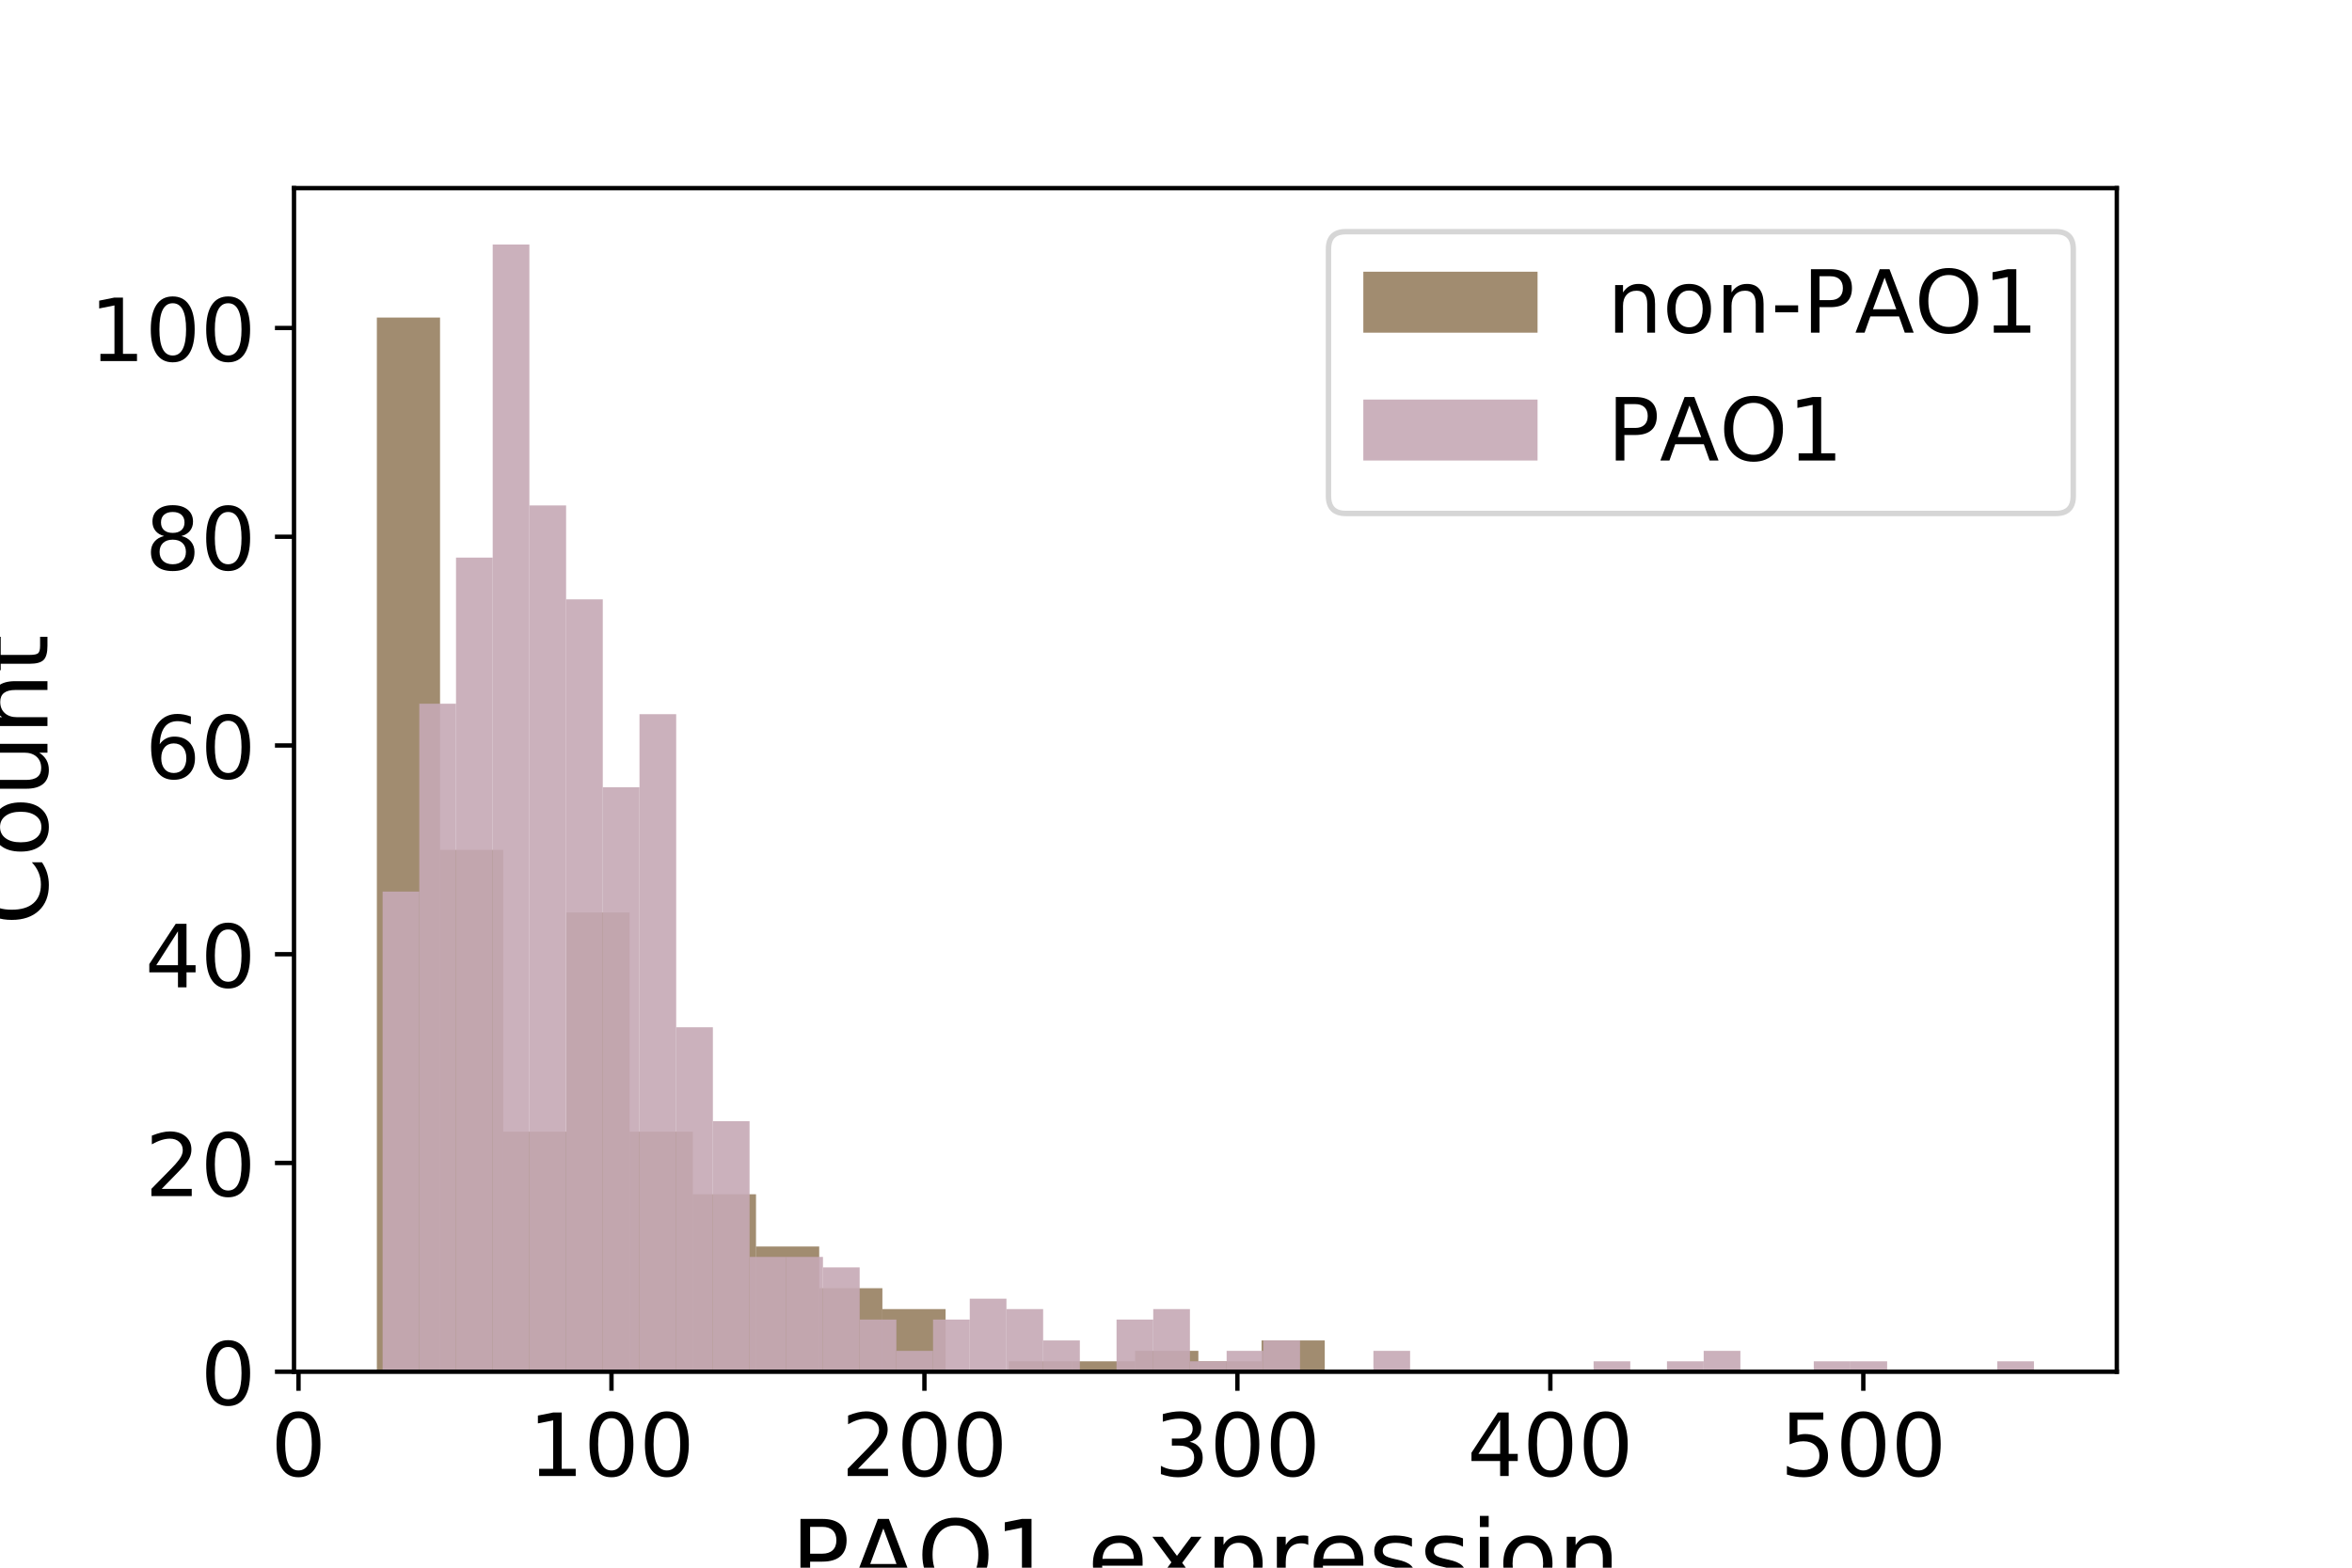 <?xml version="1.0" encoding="utf-8" standalone="no"?>
<!DOCTYPE svg PUBLIC "-//W3C//DTD SVG 1.1//EN"
  "http://www.w3.org/Graphics/SVG/1.1/DTD/svg11.dtd">
<!-- Created with matplotlib (https://matplotlib.org/) -->
<svg height="288pt" version="1.1" viewBox="0 0 432 288" width="432pt" xmlns="http://www.w3.org/2000/svg" xmlns:xlink="http://www.w3.org/1999/xlink">
 <defs>
  <style type="text/css">
*{stroke-linecap:butt;stroke-linejoin:round;}
  </style>
 </defs>
 <g id="figure_1">
  <g id="patch_1">
   <path d="M 0 288
L 432 288
L 432 0
L 0 0
z
" style="fill:#ffffff;"/>
  </g>
  <g id="axes_1">
   <g id="patch_2">
    <path d="M 54 252
L 388.8 252
L 388.8 34.56
L 54 34.56
z
" style="fill:#ffffff;"/>
   </g>
   <g id="patch_3">
    <path clip-path="url(#p9d3a902e80)" d="M 69.218 252
L 80.825 252
L 80.825 58.337
L 69.218 58.337
z
" style="fill:#795c34;opacity:0.7;"/>
   </g>
   <g id="patch_4">
    <path clip-path="url(#p9d3a902e80)" d="M 80.825 252
L 92.432 252
L 92.432 156.127
L 80.825 156.127
z
" style="fill:#795c34;opacity:0.7;"/>
   </g>
   <g id="patch_5">
    <path clip-path="url(#p9d3a902e80)" d="M 92.432 252
L 104.039 252
L 104.039 207.898
L 92.432 207.898
z
" style="fill:#795c34;opacity:0.7;"/>
   </g>
   <g id="patch_6">
    <path clip-path="url(#p9d3a902e80)" d="M 104.039 252
L 115.646 252
L 115.646 167.632
L 104.039 167.632
z
" style="fill:#795c34;opacity:0.7;"/>
   </g>
   <g id="patch_7">
    <path clip-path="url(#p9d3a902e80)" d="M 115.646 252
L 127.253 252
L 127.253 207.898
L 115.646 207.898
z
" style="fill:#795c34;opacity:0.7;"/>
   </g>
   <g id="patch_8">
    <path clip-path="url(#p9d3a902e80)" d="M 127.253 252
L 138.859 252
L 138.859 219.403
L 127.253 219.403
z
" style="fill:#795c34;opacity:0.7;"/>
   </g>
   <g id="patch_9">
    <path clip-path="url(#p9d3a902e80)" d="M 138.859 252
L 150.466 252
L 150.466 228.99
L 138.859 228.99
z
" style="fill:#795c34;opacity:0.7;"/>
   </g>
   <g id="patch_10">
    <path clip-path="url(#p9d3a902e80)" d="M 150.466 252
L 162.073 252
L 162.073 236.66
L 150.466 236.66
z
" style="fill:#795c34;opacity:0.7;"/>
   </g>
   <g id="patch_11">
    <path clip-path="url(#p9d3a902e80)" d="M 162.073 252
L 173.68 252
L 173.68 240.495
L 162.073 240.495
z
" style="fill:#795c34;opacity:0.7;"/>
   </g>
   <g id="patch_12">
    <path clip-path="url(#p9d3a902e80)" d="M 173.68 252
L 185.287 252
L 185.287 252
L 173.68 252
z
" style="fill:#795c34;opacity:0.7;"/>
   </g>
   <g id="patch_13">
    <path clip-path="url(#p9d3a902e80)" d="M 185.287 252
L 196.894 252
L 196.894 250.083
L 185.287 250.083
z
" style="fill:#795c34;opacity:0.7;"/>
   </g>
   <g id="patch_14">
    <path clip-path="url(#p9d3a902e80)" d="M 196.894 252
L 208.501 252
L 208.501 250.083
L 196.894 250.083
z
" style="fill:#795c34;opacity:0.7;"/>
   </g>
   <g id="patch_15">
    <path clip-path="url(#p9d3a902e80)" d="M 208.501 252
L 220.108 252
L 220.108 248.165
L 208.501 248.165
z
" style="fill:#795c34;opacity:0.7;"/>
   </g>
   <g id="patch_16">
    <path clip-path="url(#p9d3a902e80)" d="M 220.108 252
L 231.715 252
L 231.715 250.083
L 220.108 250.083
z
" style="fill:#795c34;opacity:0.7;"/>
   </g>
   <g id="patch_17">
    <path clip-path="url(#p9d3a902e80)" d="M 231.715 252
L 243.321 252
L 243.321 246.248
L 231.715 246.248
z
" style="fill:#795c34;opacity:0.7;"/>
   </g>
   <g id="patch_18">
    <path clip-path="url(#p9d3a902e80)" d="M 70.276 252
L 77.016 252
L 77.016 163.797
L 70.276 163.797
z
" style="fill:#c6a9b5;opacity:0.9;"/>
   </g>
   <g id="patch_19">
    <path clip-path="url(#p9d3a902e80)" d="M 77.016 252
L 83.756 252
L 83.756 129.283
L 77.016 129.283
z
" style="fill:#c6a9b5;opacity:0.9;"/>
   </g>
   <g id="patch_20">
    <path clip-path="url(#p9d3a902e80)" d="M 83.756 252
L 90.496 252
L 90.496 102.438
L 83.756 102.438
z
" style="fill:#c6a9b5;opacity:0.9;"/>
   </g>
   <g id="patch_21">
    <path clip-path="url(#p9d3a902e80)" d="M 90.496 252
L 97.236 252
L 97.236 44.914
L 90.496 44.914
z
" style="fill:#c6a9b5;opacity:0.9;"/>
   </g>
   <g id="patch_22">
    <path clip-path="url(#p9d3a902e80)" d="M 97.236 252
L 103.976 252
L 103.976 92.851
L 97.236 92.851
z
" style="fill:#c6a9b5;opacity:0.9;"/>
   </g>
   <g id="patch_23">
    <path clip-path="url(#p9d3a902e80)" d="M 103.976 252
L 110.716 252
L 110.716 110.108
L 103.976 110.108
z
" style="fill:#c6a9b5;opacity:0.9;"/>
   </g>
   <g id="patch_24">
    <path clip-path="url(#p9d3a902e80)" d="M 110.716 252
L 117.457 252
L 117.457 144.622
L 110.716 144.622
z
" style="fill:#c6a9b5;opacity:0.9;"/>
   </g>
   <g id="patch_25">
    <path clip-path="url(#p9d3a902e80)" d="M 117.457 252
L 124.197 252
L 124.197 131.2
L 117.457 131.2
z
" style="fill:#c6a9b5;opacity:0.9;"/>
   </g>
   <g id="patch_26">
    <path clip-path="url(#p9d3a902e80)" d="M 124.197 252
L 130.937 252
L 130.937 188.724
L 124.197 188.724
z
" style="fill:#c6a9b5;opacity:0.9;"/>
   </g>
   <g id="patch_27">
    <path clip-path="url(#p9d3a902e80)" d="M 130.937 252
L 137.677 252
L 137.677 205.981
L 130.937 205.981
z
" style="fill:#c6a9b5;opacity:0.9;"/>
   </g>
   <g id="patch_28">
    <path clip-path="url(#p9d3a902e80)" d="M 137.677 252
L 144.417 252
L 144.417 230.908
L 137.677 230.908
z
" style="fill:#c6a9b5;opacity:0.9;"/>
   </g>
   <g id="patch_29">
    <path clip-path="url(#p9d3a902e80)" d="M 144.417 252
L 151.157 252
L 151.157 230.908
L 144.417 230.908
z
" style="fill:#c6a9b5;opacity:0.9;"/>
   </g>
   <g id="patch_30">
    <path clip-path="url(#p9d3a902e80)" d="M 151.157 252
L 157.897 252
L 157.897 232.825
L 151.157 232.825
z
" style="fill:#c6a9b5;opacity:0.9;"/>
   </g>
   <g id="patch_31">
    <path clip-path="url(#p9d3a902e80)" d="M 157.897 252
L 164.638 252
L 164.638 242.413
L 157.897 242.413
z
" style="fill:#c6a9b5;opacity:0.9;"/>
   </g>
   <g id="patch_32">
    <path clip-path="url(#p9d3a902e80)" d="M 164.638 252
L 171.378 252
L 171.378 248.165
L 164.638 248.165
z
" style="fill:#c6a9b5;opacity:0.9;"/>
   </g>
   <g id="patch_33">
    <path clip-path="url(#p9d3a902e80)" d="M 171.378 252
L 178.118 252
L 178.118 242.413
L 171.378 242.413
z
" style="fill:#c6a9b5;opacity:0.9;"/>
   </g>
   <g id="patch_34">
    <path clip-path="url(#p9d3a902e80)" d="M 178.118 252
L 184.858 252
L 184.858 238.578
L 178.118 238.578
z
" style="fill:#c6a9b5;opacity:0.9;"/>
   </g>
   <g id="patch_35">
    <path clip-path="url(#p9d3a902e80)" d="M 184.858 252
L 191.598 252
L 191.598 240.495
L 184.858 240.495
z
" style="fill:#c6a9b5;opacity:0.9;"/>
   </g>
   <g id="patch_36">
    <path clip-path="url(#p9d3a902e80)" d="M 191.598 252
L 198.338 252
L 198.338 246.248
L 191.598 246.248
z
" style="fill:#c6a9b5;opacity:0.9;"/>
   </g>
   <g id="patch_37">
    <path clip-path="url(#p9d3a902e80)" d="M 198.338 252
L 205.078 252
L 205.078 252
L 198.338 252
z
" style="fill:#c6a9b5;opacity:0.9;"/>
   </g>
   <g id="patch_38">
    <path clip-path="url(#p9d3a902e80)" d="M 205.078 252
L 211.819 252
L 211.819 242.413
L 205.078 242.413
z
" style="fill:#c6a9b5;opacity:0.9;"/>
   </g>
   <g id="patch_39">
    <path clip-path="url(#p9d3a902e80)" d="M 211.819 252
L 218.559 252
L 218.559 240.495
L 211.819 240.495
z
" style="fill:#c6a9b5;opacity:0.9;"/>
   </g>
   <g id="patch_40">
    <path clip-path="url(#p9d3a902e80)" d="M 218.559 252
L 225.299 252
L 225.299 250.083
L 218.559 250.083
z
" style="fill:#c6a9b5;opacity:0.9;"/>
   </g>
   <g id="patch_41">
    <path clip-path="url(#p9d3a902e80)" d="M 225.299 252
L 232.039 252
L 232.039 248.165
L 225.299 248.165
z
" style="fill:#c6a9b5;opacity:0.9;"/>
   </g>
   <g id="patch_42">
    <path clip-path="url(#p9d3a902e80)" d="M 232.039 252
L 238.779 252
L 238.779 246.248
L 232.039 246.248
z
" style="fill:#c6a9b5;opacity:0.9;"/>
   </g>
   <g id="patch_43">
    <path clip-path="url(#p9d3a902e80)" d="M 238.779 252
L 245.519 252
L 245.519 252
L 238.779 252
z
" style="fill:#c6a9b5;opacity:0.9;"/>
   </g>
   <g id="patch_44">
    <path clip-path="url(#p9d3a902e80)" d="M 245.519 252
L 252.259 252
L 252.259 252
L 245.519 252
z
" style="fill:#c6a9b5;opacity:0.9;"/>
   </g>
   <g id="patch_45">
    <path clip-path="url(#p9d3a902e80)" d="M 252.259 252
L 258.999 252
L 258.999 248.165
L 252.259 248.165
z
" style="fill:#c6a9b5;opacity:0.9;"/>
   </g>
   <g id="patch_46">
    <path clip-path="url(#p9d3a902e80)" d="M 258.999 252
L 265.74 252
L 265.74 252
L 258.999 252
z
" style="fill:#c6a9b5;opacity:0.9;"/>
   </g>
   <g id="patch_47">
    <path clip-path="url(#p9d3a902e80)" d="M 265.74 252
L 272.48 252
L 272.48 252
L 265.74 252
z
" style="fill:#c6a9b5;opacity:0.9;"/>
   </g>
   <g id="patch_48">
    <path clip-path="url(#p9d3a902e80)" d="M 272.48 252
L 279.22 252
L 279.22 252
L 272.48 252
z
" style="fill:#c6a9b5;opacity:0.9;"/>
   </g>
   <g id="patch_49">
    <path clip-path="url(#p9d3a902e80)" d="M 279.22 252
L 285.96 252
L 285.96 252
L 279.22 252
z
" style="fill:#c6a9b5;opacity:0.9;"/>
   </g>
   <g id="patch_50">
    <path clip-path="url(#p9d3a902e80)" d="M 285.96 252
L 292.7 252
L 292.7 252
L 285.96 252
z
" style="fill:#c6a9b5;opacity:0.9;"/>
   </g>
   <g id="patch_51">
    <path clip-path="url(#p9d3a902e80)" d="M 292.7 252
L 299.44 252
L 299.44 250.083
L 292.7 250.083
z
" style="fill:#c6a9b5;opacity:0.9;"/>
   </g>
   <g id="patch_52">
    <path clip-path="url(#p9d3a902e80)" d="M 299.44 252
L 306.18 252
L 306.18 252
L 299.44 252
z
" style="fill:#c6a9b5;opacity:0.9;"/>
   </g>
   <g id="patch_53">
    <path clip-path="url(#p9d3a902e80)" d="M 306.18 252
L 312.921 252
L 312.921 250.083
L 306.18 250.083
z
" style="fill:#c6a9b5;opacity:0.9;"/>
   </g>
   <g id="patch_54">
    <path clip-path="url(#p9d3a902e80)" d="M 312.921 252
L 319.661 252
L 319.661 248.165
L 312.921 248.165
z
" style="fill:#c6a9b5;opacity:0.9;"/>
   </g>
   <g id="patch_55">
    <path clip-path="url(#p9d3a902e80)" d="M 319.661 252
L 326.401 252
L 326.401 252
L 319.661 252
z
" style="fill:#c6a9b5;opacity:0.9;"/>
   </g>
   <g id="patch_56">
    <path clip-path="url(#p9d3a902e80)" d="M 326.401 252
L 333.141 252
L 333.141 252
L 326.401 252
z
" style="fill:#c6a9b5;opacity:0.9;"/>
   </g>
   <g id="patch_57">
    <path clip-path="url(#p9d3a902e80)" d="M 333.141 252
L 339.881 252
L 339.881 250.083
L 333.141 250.083
z
" style="fill:#c6a9b5;opacity:0.9;"/>
   </g>
   <g id="patch_58">
    <path clip-path="url(#p9d3a902e80)" d="M 339.881 252
L 346.621 252
L 346.621 250.083
L 339.881 250.083
z
" style="fill:#c6a9b5;opacity:0.9;"/>
   </g>
   <g id="patch_59">
    <path clip-path="url(#p9d3a902e80)" d="M 346.621 252
L 353.361 252
L 353.361 252
L 346.621 252
z
" style="fill:#c6a9b5;opacity:0.9;"/>
   </g>
   <g id="patch_60">
    <path clip-path="url(#p9d3a902e80)" d="M 353.361 252
L 360.102 252
L 360.102 252
L 353.361 252
z
" style="fill:#c6a9b5;opacity:0.9;"/>
   </g>
   <g id="patch_61">
    <path clip-path="url(#p9d3a902e80)" d="M 360.102 252
L 366.842 252
L 366.842 252
L 360.102 252
z
" style="fill:#c6a9b5;opacity:0.9;"/>
   </g>
   <g id="patch_62">
    <path clip-path="url(#p9d3a902e80)" d="M 366.842 252
L 373.582 252
L 373.582 250.083
L 366.842 250.083
z
" style="fill:#c6a9b5;opacity:0.9;"/>
   </g>
   <g id="matplotlib.axis_1">
    <g id="xtick_1">
     <g id="line2d_1">
      <defs>
       <path d="M 0 0
L 0 3.5
" id="m487ce112ce" style="stroke:#000000;stroke-width:0.8;"/>
      </defs>
      <g>
       <use style="stroke:#000000;stroke-width:0.8;" x="54.828" xlink:href="#m487ce112ce" y="252"/>
      </g>
     </g>
     <g id="text_1">
      <!-- 0 -->
      <defs>
       <path d="M 31.781 66.406
Q 24.172 66.406 20.328 58.906
Q 16.5 51.422 16.5 36.375
Q 16.5 21.391 20.328 13.891
Q 24.172 6.391 31.781 6.391
Q 39.453 6.391 43.281 13.891
Q 47.125 21.391 47.125 36.375
Q 47.125 51.422 43.281 58.906
Q 39.453 66.406 31.781 66.406
z
M 31.781 74.219
Q 44.047 74.219 50.516 64.516
Q 56.984 54.828 56.984 36.375
Q 56.984 17.969 50.516 8.266
Q 44.047 -1.422 31.781 -1.422
Q 19.531 -1.422 13.062 8.266
Q 6.594 17.969 6.594 36.375
Q 6.594 54.828 13.062 64.516
Q 19.531 74.219 31.781 74.219
z
" id="DejaVuSans-48"/>
      </defs>
      <g transform="translate(49.738 271.158)scale(0.16 -0.16)">
       <use xlink:href="#DejaVuSans-48"/>
      </g>
     </g>
    </g>
    <g id="xtick_2">
     <g id="line2d_2">
      <g>
       <use style="stroke:#000000;stroke-width:0.8;" x="112.311" xlink:href="#m487ce112ce" y="252"/>
      </g>
     </g>
     <g id="text_2">
      <!-- 100 -->
      <defs>
       <path d="M 12.406 8.297
L 28.516 8.297
L 28.516 63.922
L 10.984 60.406
L 10.984 69.391
L 28.422 72.906
L 38.281 72.906
L 38.281 8.297
L 54.391 8.297
L 54.391 0
L 12.406 0
z
" id="DejaVuSans-49"/>
      </defs>
      <g transform="translate(97.041 271.158)scale(0.16 -0.16)">
       <use xlink:href="#DejaVuSans-49"/>
       <use x="63.623" xlink:href="#DejaVuSans-48"/>
       <use x="127.246" xlink:href="#DejaVuSans-48"/>
      </g>
     </g>
    </g>
    <g id="xtick_3">
     <g id="line2d_3">
      <g>
       <use style="stroke:#000000;stroke-width:0.8;" x="169.793" xlink:href="#m487ce112ce" y="252"/>
      </g>
     </g>
     <g id="text_3">
      <!-- 200 -->
      <defs>
       <path d="M 19.188 8.297
L 53.609 8.297
L 53.609 0
L 7.328 0
L 7.328 8.297
Q 12.938 14.109 22.625 23.891
Q 32.328 33.688 34.812 36.531
Q 39.547 41.844 41.422 45.531
Q 43.312 49.219 43.312 52.781
Q 43.312 58.594 39.234 62.25
Q 35.156 65.922 28.609 65.922
Q 23.969 65.922 18.812 64.312
Q 13.672 62.703 7.812 59.422
L 7.812 69.391
Q 13.766 71.781 18.938 73
Q 24.125 74.219 28.422 74.219
Q 39.75 74.219 46.484 68.547
Q 53.219 62.891 53.219 53.422
Q 53.219 48.922 51.531 44.891
Q 49.859 40.875 45.406 35.406
Q 44.188 33.984 37.641 27.219
Q 31.109 20.453 19.188 8.297
z
" id="DejaVuSans-50"/>
      </defs>
      <g transform="translate(154.523 271.158)scale(0.16 -0.16)">
       <use xlink:href="#DejaVuSans-50"/>
       <use x="63.623" xlink:href="#DejaVuSans-48"/>
       <use x="127.246" xlink:href="#DejaVuSans-48"/>
      </g>
     </g>
    </g>
    <g id="xtick_4">
     <g id="line2d_4">
      <g>
       <use style="stroke:#000000;stroke-width:0.8;" x="227.276" xlink:href="#m487ce112ce" y="252"/>
      </g>
     </g>
     <g id="text_4">
      <!-- 300 -->
      <defs>
       <path d="M 40.578 39.312
Q 47.656 37.797 51.625 33
Q 55.609 28.219 55.609 21.188
Q 55.609 10.406 48.188 4.484
Q 40.766 -1.422 27.094 -1.422
Q 22.516 -1.422 17.656 -0.516
Q 12.797 0.391 7.625 2.203
L 7.625 11.719
Q 11.719 9.328 16.594 8.109
Q 21.484 6.891 26.812 6.891
Q 36.078 6.891 40.938 10.547
Q 45.797 14.203 45.797 21.188
Q 45.797 27.641 41.281 31.266
Q 36.766 34.906 28.719 34.906
L 20.219 34.906
L 20.219 43.016
L 29.109 43.016
Q 36.375 43.016 40.234 45.922
Q 44.094 48.828 44.094 54.297
Q 44.094 59.906 40.109 62.906
Q 36.141 65.922 28.719 65.922
Q 24.656 65.922 20.016 65.031
Q 15.375 64.156 9.812 62.312
L 9.812 71.094
Q 15.438 72.656 20.344 73.438
Q 25.25 74.219 29.594 74.219
Q 40.828 74.219 47.359 69.109
Q 53.906 64.016 53.906 55.328
Q 53.906 49.266 50.438 45.094
Q 46.969 40.922 40.578 39.312
z
" id="DejaVuSans-51"/>
      </defs>
      <g transform="translate(212.006 271.158)scale(0.16 -0.16)">
       <use xlink:href="#DejaVuSans-51"/>
       <use x="63.623" xlink:href="#DejaVuSans-48"/>
       <use x="127.246" xlink:href="#DejaVuSans-48"/>
      </g>
     </g>
    </g>
    <g id="xtick_5">
     <g id="line2d_5">
      <g>
       <use style="stroke:#000000;stroke-width:0.8;" x="284.758" xlink:href="#m487ce112ce" y="252"/>
      </g>
     </g>
     <g id="text_5">
      <!-- 400 -->
      <defs>
       <path d="M 37.797 64.312
L 12.891 25.391
L 37.797 25.391
z
M 35.203 72.906
L 47.609 72.906
L 47.609 25.391
L 58.016 25.391
L 58.016 17.188
L 47.609 17.188
L 47.609 0
L 37.797 0
L 37.797 17.188
L 4.891 17.188
L 4.891 26.703
z
" id="DejaVuSans-52"/>
      </defs>
      <g transform="translate(269.488 271.158)scale(0.16 -0.16)">
       <use xlink:href="#DejaVuSans-52"/>
       <use x="63.623" xlink:href="#DejaVuSans-48"/>
       <use x="127.246" xlink:href="#DejaVuSans-48"/>
      </g>
     </g>
    </g>
    <g id="xtick_6">
     <g id="line2d_6">
      <g>
       <use style="stroke:#000000;stroke-width:0.8;" x="342.241" xlink:href="#m487ce112ce" y="252"/>
      </g>
     </g>
     <g id="text_6">
      <!-- 500 -->
      <defs>
       <path d="M 10.797 72.906
L 49.516 72.906
L 49.516 64.594
L 19.828 64.594
L 19.828 46.734
Q 21.969 47.469 24.109 47.828
Q 26.266 48.188 28.422 48.188
Q 40.625 48.188 47.75 41.5
Q 54.891 34.812 54.891 23.391
Q 54.891 11.625 47.562 5.094
Q 40.234 -1.422 26.906 -1.422
Q 22.312 -1.422 17.547 -0.641
Q 12.797 0.141 7.719 1.703
L 7.719 11.625
Q 12.109 9.234 16.797 8.062
Q 21.484 6.891 26.703 6.891
Q 35.156 6.891 40.078 11.328
Q 45.016 15.766 45.016 23.391
Q 45.016 31 40.078 35.438
Q 35.156 39.891 26.703 39.891
Q 22.75 39.891 18.812 39.016
Q 14.891 38.141 10.797 36.281
z
" id="DejaVuSans-53"/>
      </defs>
      <g transform="translate(326.971 271.158)scale(0.16 -0.16)">
       <use xlink:href="#DejaVuSans-53"/>
       <use x="63.623" xlink:href="#DejaVuSans-48"/>
       <use x="127.246" xlink:href="#DejaVuSans-48"/>
      </g>
     </g>
    </g>
    <g id="text_7">
     <!-- PAO1 expression -->
     <defs>
      <path d="M 19.672 64.797
L 19.672 37.406
L 32.078 37.406
Q 38.969 37.406 42.719 40.969
Q 46.484 44.531 46.484 51.125
Q 46.484 57.672 42.719 61.234
Q 38.969 64.797 32.078 64.797
z
M 9.812 72.906
L 32.078 72.906
Q 44.344 72.906 50.609 67.359
Q 56.891 61.812 56.891 51.125
Q 56.891 40.328 50.609 34.812
Q 44.344 29.297 32.078 29.297
L 19.672 29.297
L 19.672 0
L 9.812 0
z
" id="DejaVuSans-80"/>
      <path d="M 34.188 63.188
L 20.797 26.906
L 47.609 26.906
z
M 28.609 72.906
L 39.797 72.906
L 67.578 0
L 57.328 0
L 50.688 18.703
L 17.828 18.703
L 11.188 0
L 0.781 0
z
" id="DejaVuSans-65"/>
      <path d="M 39.406 66.219
Q 28.656 66.219 22.328 58.203
Q 16.016 50.203 16.016 36.375
Q 16.016 22.609 22.328 14.594
Q 28.656 6.594 39.406 6.594
Q 50.141 6.594 56.422 14.594
Q 62.703 22.609 62.703 36.375
Q 62.703 50.203 56.422 58.203
Q 50.141 66.219 39.406 66.219
z
M 39.406 74.219
Q 54.734 74.219 63.906 63.938
Q 73.094 53.656 73.094 36.375
Q 73.094 19.141 63.906 8.859
Q 54.734 -1.422 39.406 -1.422
Q 24.031 -1.422 14.812 8.828
Q 5.609 19.094 5.609 36.375
Q 5.609 53.656 14.812 63.938
Q 24.031 74.219 39.406 74.219
z
" id="DejaVuSans-79"/>
      <path id="DejaVuSans-32"/>
      <path d="M 56.203 29.594
L 56.203 25.203
L 14.891 25.203
Q 15.484 15.922 20.484 11.062
Q 25.484 6.203 34.422 6.203
Q 39.594 6.203 44.453 7.469
Q 49.312 8.734 54.109 11.281
L 54.109 2.781
Q 49.266 0.734 44.188 -0.344
Q 39.109 -1.422 33.891 -1.422
Q 20.797 -1.422 13.156 6.188
Q 5.516 13.812 5.516 26.812
Q 5.516 40.234 12.766 48.109
Q 20.016 56 32.328 56
Q 43.359 56 49.781 48.891
Q 56.203 41.797 56.203 29.594
z
M 47.219 32.234
Q 47.125 39.594 43.094 43.984
Q 39.062 48.391 32.422 48.391
Q 24.906 48.391 20.391 44.141
Q 15.875 39.891 15.188 32.172
z
" id="DejaVuSans-101"/>
      <path d="M 54.891 54.688
L 35.109 28.078
L 55.906 0
L 45.312 0
L 29.391 21.484
L 13.484 0
L 2.875 0
L 24.125 28.609
L 4.688 54.688
L 15.281 54.688
L 29.781 35.203
L 44.281 54.688
z
" id="DejaVuSans-120"/>
      <path d="M 18.109 8.203
L 18.109 -20.797
L 9.078 -20.797
L 9.078 54.688
L 18.109 54.688
L 18.109 46.391
Q 20.953 51.266 25.266 53.625
Q 29.594 56 35.594 56
Q 45.562 56 51.781 48.094
Q 58.016 40.188 58.016 27.297
Q 58.016 14.406 51.781 6.484
Q 45.562 -1.422 35.594 -1.422
Q 29.594 -1.422 25.266 0.953
Q 20.953 3.328 18.109 8.203
z
M 48.688 27.297
Q 48.688 37.203 44.609 42.844
Q 40.531 48.484 33.406 48.484
Q 26.266 48.484 22.188 42.844
Q 18.109 37.203 18.109 27.297
Q 18.109 17.391 22.188 11.75
Q 26.266 6.109 33.406 6.109
Q 40.531 6.109 44.609 11.75
Q 48.688 17.391 48.688 27.297
z
" id="DejaVuSans-112"/>
      <path d="M 41.109 46.297
Q 39.594 47.172 37.812 47.578
Q 36.031 48 33.891 48
Q 26.266 48 22.188 43.047
Q 18.109 38.094 18.109 28.812
L 18.109 0
L 9.078 0
L 9.078 54.688
L 18.109 54.688
L 18.109 46.188
Q 20.953 51.172 25.484 53.578
Q 30.031 56 36.531 56
Q 37.453 56 38.578 55.875
Q 39.703 55.766 41.062 55.516
z
" id="DejaVuSans-114"/>
      <path d="M 44.281 53.078
L 44.281 44.578
Q 40.484 46.531 36.375 47.5
Q 32.281 48.484 27.875 48.484
Q 21.188 48.484 17.844 46.438
Q 14.5 44.391 14.5 40.281
Q 14.5 37.156 16.891 35.375
Q 19.281 33.594 26.516 31.984
L 29.594 31.297
Q 39.156 29.25 43.188 25.516
Q 47.219 21.781 47.219 15.094
Q 47.219 7.469 41.188 3.016
Q 35.156 -1.422 24.609 -1.422
Q 20.219 -1.422 15.453 -0.562
Q 10.688 0.297 5.422 2
L 5.422 11.281
Q 10.406 8.688 15.234 7.391
Q 20.062 6.109 24.812 6.109
Q 31.156 6.109 34.562 8.281
Q 37.984 10.453 37.984 14.406
Q 37.984 18.062 35.516 20.016
Q 33.062 21.969 24.703 23.781
L 21.578 24.516
Q 13.234 26.266 9.516 29.906
Q 5.812 33.547 5.812 39.891
Q 5.812 47.609 11.281 51.797
Q 16.75 56 26.812 56
Q 31.781 56 36.172 55.266
Q 40.578 54.547 44.281 53.078
z
" id="DejaVuSans-115"/>
      <path d="M 9.422 54.688
L 18.406 54.688
L 18.406 0
L 9.422 0
z
M 9.422 75.984
L 18.406 75.984
L 18.406 64.594
L 9.422 64.594
z
" id="DejaVuSans-105"/>
      <path d="M 30.609 48.391
Q 23.391 48.391 19.188 42.75
Q 14.984 37.109 14.984 27.297
Q 14.984 17.484 19.156 11.844
Q 23.344 6.203 30.609 6.203
Q 37.797 6.203 41.984 11.859
Q 46.188 17.531 46.188 27.297
Q 46.188 37.016 41.984 42.703
Q 37.797 48.391 30.609 48.391
z
M 30.609 56
Q 42.328 56 49.016 48.375
Q 55.719 40.766 55.719 27.297
Q 55.719 13.875 49.016 6.219
Q 42.328 -1.422 30.609 -1.422
Q 18.844 -1.422 12.172 6.219
Q 5.516 13.875 5.516 27.297
Q 5.516 40.766 12.172 48.375
Q 18.844 56 30.609 56
z
" id="DejaVuSans-111"/>
      <path d="M 54.891 33.016
L 54.891 0
L 45.906 0
L 45.906 32.719
Q 45.906 40.484 42.875 44.328
Q 39.844 48.188 33.797 48.188
Q 26.516 48.188 22.312 43.547
Q 18.109 38.922 18.109 30.906
L 18.109 0
L 9.078 0
L 9.078 54.688
L 18.109 54.688
L 18.109 46.188
Q 21.344 51.125 25.703 53.562
Q 30.078 56 35.797 56
Q 45.219 56 50.047 50.172
Q 54.891 44.344 54.891 33.016
z
" id="DejaVuSans-110"/>
     </defs>
     <g transform="translate(145.256 292.162)scale(0.18 -0.18)">
      <use xlink:href="#DejaVuSans-80"/>
      <use x="60.209" xlink:href="#DejaVuSans-65"/>
      <use x="128.602" xlink:href="#DejaVuSans-79"/>
      <use x="207.312" xlink:href="#DejaVuSans-49"/>
      <use x="270.936" xlink:href="#DejaVuSans-32"/>
      <use x="302.723" xlink:href="#DejaVuSans-101"/>
      <use x="364.23" xlink:href="#DejaVuSans-120"/>
      <use x="423.41" xlink:href="#DejaVuSans-112"/>
      <use x="486.887" xlink:href="#DejaVuSans-114"/>
      <use x="527.969" xlink:href="#DejaVuSans-101"/>
      <use x="589.492" xlink:href="#DejaVuSans-115"/>
      <use x="641.592" xlink:href="#DejaVuSans-115"/>
      <use x="693.691" xlink:href="#DejaVuSans-105"/>
      <use x="721.475" xlink:href="#DejaVuSans-111"/>
      <use x="782.656" xlink:href="#DejaVuSans-110"/>
     </g>
    </g>
   </g>
   <g id="matplotlib.axis_2">
    <g id="ytick_1">
     <g id="line2d_7">
      <defs>
       <path d="M 0 0
L -3.5 0
" id="mcf7043601b" style="stroke:#000000;stroke-width:0.8;"/>
      </defs>
      <g>
       <use style="stroke:#000000;stroke-width:0.8;" x="54" xlink:href="#mcf7043601b" y="252"/>
      </g>
     </g>
     <g id="text_8">
      <!-- 0 -->
      <g transform="translate(36.82 258.079)scale(0.16 -0.16)">
       <use xlink:href="#DejaVuSans-48"/>
      </g>
     </g>
    </g>
    <g id="ytick_2">
     <g id="line2d_8">
      <g>
       <use style="stroke:#000000;stroke-width:0.8;" x="54" xlink:href="#mcf7043601b" y="213.651"/>
      </g>
     </g>
     <g id="text_9">
      <!-- 20 -->
      <g transform="translate(26.64 219.73)scale(0.16 -0.16)">
       <use xlink:href="#DejaVuSans-50"/>
       <use x="63.623" xlink:href="#DejaVuSans-48"/>
      </g>
     </g>
    </g>
    <g id="ytick_3">
     <g id="line2d_9">
      <g>
       <use style="stroke:#000000;stroke-width:0.8;" x="54" xlink:href="#mcf7043601b" y="175.302"/>
      </g>
     </g>
     <g id="text_10">
      <!-- 40 -->
      <g transform="translate(26.64 181.38)scale(0.16 -0.16)">
       <use xlink:href="#DejaVuSans-52"/>
       <use x="63.623" xlink:href="#DejaVuSans-48"/>
      </g>
     </g>
    </g>
    <g id="ytick_4">
     <g id="line2d_10">
      <g>
       <use style="stroke:#000000;stroke-width:0.8;" x="54" xlink:href="#mcf7043601b" y="136.952"/>
      </g>
     </g>
     <g id="text_11">
      <!-- 60 -->
      <defs>
       <path d="M 33.016 40.375
Q 26.375 40.375 22.484 35.828
Q 18.609 31.297 18.609 23.391
Q 18.609 15.531 22.484 10.953
Q 26.375 6.391 33.016 6.391
Q 39.656 6.391 43.531 10.953
Q 47.406 15.531 47.406 23.391
Q 47.406 31.297 43.531 35.828
Q 39.656 40.375 33.016 40.375
z
M 52.594 71.297
L 52.594 62.312
Q 48.875 64.062 45.094 64.984
Q 41.312 65.922 37.594 65.922
Q 27.828 65.922 22.672 59.328
Q 17.531 52.734 16.797 39.406
Q 19.672 43.656 24.016 45.922
Q 28.375 48.188 33.594 48.188
Q 44.578 48.188 50.953 41.516
Q 57.328 34.859 57.328 23.391
Q 57.328 12.156 50.688 5.359
Q 44.047 -1.422 33.016 -1.422
Q 20.359 -1.422 13.672 8.266
Q 6.984 17.969 6.984 36.375
Q 6.984 53.656 15.188 63.938
Q 23.391 74.219 37.203 74.219
Q 40.922 74.219 44.703 73.484
Q 48.484 72.75 52.594 71.297
z
" id="DejaVuSans-54"/>
      </defs>
      <g transform="translate(26.64 143.031)scale(0.16 -0.16)">
       <use xlink:href="#DejaVuSans-54"/>
       <use x="63.623" xlink:href="#DejaVuSans-48"/>
      </g>
     </g>
    </g>
    <g id="ytick_5">
     <g id="line2d_11">
      <g>
       <use style="stroke:#000000;stroke-width:0.8;" x="54" xlink:href="#mcf7043601b" y="98.603"/>
      </g>
     </g>
     <g id="text_12">
      <!-- 80 -->
      <defs>
       <path d="M 31.781 34.625
Q 24.75 34.625 20.719 30.859
Q 16.703 27.094 16.703 20.516
Q 16.703 13.922 20.719 10.156
Q 24.75 6.391 31.781 6.391
Q 38.812 6.391 42.859 10.172
Q 46.922 13.969 46.922 20.516
Q 46.922 27.094 42.891 30.859
Q 38.875 34.625 31.781 34.625
z
M 21.922 38.812
Q 15.578 40.375 12.031 44.719
Q 8.5 49.078 8.5 55.328
Q 8.5 64.062 14.719 69.141
Q 20.953 74.219 31.781 74.219
Q 42.672 74.219 48.875 69.141
Q 55.078 64.062 55.078 55.328
Q 55.078 49.078 51.531 44.719
Q 48 40.375 41.703 38.812
Q 48.828 37.156 52.797 32.312
Q 56.781 27.484 56.781 20.516
Q 56.781 9.906 50.312 4.234
Q 43.844 -1.422 31.781 -1.422
Q 19.734 -1.422 13.25 4.234
Q 6.781 9.906 6.781 20.516
Q 6.781 27.484 10.781 32.312
Q 14.797 37.156 21.922 38.812
z
M 18.312 54.391
Q 18.312 48.734 21.844 45.562
Q 25.391 42.391 31.781 42.391
Q 38.141 42.391 41.719 45.562
Q 45.312 48.734 45.312 54.391
Q 45.312 60.062 41.719 63.234
Q 38.141 66.406 31.781 66.406
Q 25.391 66.406 21.844 63.234
Q 18.312 60.062 18.312 54.391
z
" id="DejaVuSans-56"/>
      </defs>
      <g transform="translate(26.64 104.682)scale(0.16 -0.16)">
       <use xlink:href="#DejaVuSans-56"/>
       <use x="63.623" xlink:href="#DejaVuSans-48"/>
      </g>
     </g>
    </g>
    <g id="ytick_6">
     <g id="line2d_12">
      <g>
       <use style="stroke:#000000;stroke-width:0.8;" x="54" xlink:href="#mcf7043601b" y="60.254"/>
      </g>
     </g>
     <g id="text_13">
      <!-- 100 -->
      <g transform="translate(16.46 66.333)scale(0.16 -0.16)">
       <use xlink:href="#DejaVuSans-49"/>
       <use x="63.623" xlink:href="#DejaVuSans-48"/>
       <use x="127.246" xlink:href="#DejaVuSans-48"/>
      </g>
     </g>
    </g>
    <g id="text_14">
     <!-- Count -->
     <defs>
      <path d="M 64.406 67.281
L 64.406 56.891
Q 59.422 61.531 53.781 63.812
Q 48.141 66.109 41.797 66.109
Q 29.297 66.109 22.656 58.469
Q 16.016 50.828 16.016 36.375
Q 16.016 21.969 22.656 14.328
Q 29.297 6.688 41.797 6.688
Q 48.141 6.688 53.781 8.984
Q 59.422 11.281 64.406 15.922
L 64.406 5.609
Q 59.234 2.094 53.438 0.328
Q 47.656 -1.422 41.219 -1.422
Q 24.656 -1.422 15.125 8.703
Q 5.609 18.844 5.609 36.375
Q 5.609 53.953 15.125 64.078
Q 24.656 74.219 41.219 74.219
Q 47.75 74.219 53.531 72.484
Q 59.328 70.75 64.406 67.281
z
" id="DejaVuSans-67"/>
      <path d="M 8.5 21.578
L 8.5 54.688
L 17.484 54.688
L 17.484 21.922
Q 17.484 14.156 20.5 10.266
Q 23.531 6.391 29.594 6.391
Q 36.859 6.391 41.078 11.031
Q 45.312 15.672 45.312 23.688
L 45.312 54.688
L 54.297 54.688
L 54.297 0
L 45.312 0
L 45.312 8.406
Q 42.047 3.422 37.719 1
Q 33.406 -1.422 27.688 -1.422
Q 18.266 -1.422 13.375 4.438
Q 8.5 10.297 8.5 21.578
z
M 31.109 56
z
" id="DejaVuSans-117"/>
      <path d="M 18.312 70.219
L 18.312 54.688
L 36.812 54.688
L 36.812 47.703
L 18.312 47.703
L 18.312 18.016
Q 18.312 11.328 20.141 9.422
Q 21.969 7.516 27.594 7.516
L 36.812 7.516
L 36.812 0
L 27.594 0
Q 17.188 0 13.234 3.875
Q 9.281 7.766 9.281 18.016
L 9.281 47.703
L 2.688 47.703
L 2.688 54.688
L 9.281 54.688
L 9.281 70.219
z
" id="DejaVuSans-116"/>
     </defs>
     <g transform="translate(8.717 170.007)rotate(-90)scale(0.18 -0.18)">
      <use xlink:href="#DejaVuSans-67"/>
      <use x="69.824" xlink:href="#DejaVuSans-111"/>
      <use x="131.006" xlink:href="#DejaVuSans-117"/>
      <use x="194.385" xlink:href="#DejaVuSans-110"/>
      <use x="257.764" xlink:href="#DejaVuSans-116"/>
     </g>
    </g>
   </g>
   <g id="patch_63">
    <path d="M 54 252
L 54 34.56
" style="fill:none;stroke:#000000;stroke-linecap:square;stroke-linejoin:miter;stroke-width:0.8;"/>
   </g>
   <g id="patch_64">
    <path d="M 388.8 252
L 388.8 34.56
" style="fill:none;stroke:#000000;stroke-linecap:square;stroke-linejoin:miter;stroke-width:0.8;"/>
   </g>
   <g id="patch_65">
    <path d="M 54 252
L 388.8 252
" style="fill:none;stroke:#000000;stroke-linecap:square;stroke-linejoin:miter;stroke-width:0.8;"/>
   </g>
   <g id="patch_66">
    <path d="M 54 34.56
L 388.8 34.56
" style="fill:none;stroke:#000000;stroke-linecap:square;stroke-linejoin:miter;stroke-width:0.8;"/>
   </g>
   <g id="legend_1">
    <g id="patch_67">
     <path d="M 247.208 94.33
L 377.6 94.33
Q 380.8 94.33 380.8 91.13
L 380.8 45.76
Q 380.8 42.56 377.6 42.56
L 247.208 42.56
Q 244.007 42.56 244.007 45.76
L 244.007 91.13
Q 244.007 94.33 247.208 94.33
z
" style="fill:#ffffff;opacity:0.8;stroke:#cccccc;stroke-linejoin:miter;"/>
    </g>
    <g id="patch_68">
     <path d="M 250.407 61.117
L 282.408 61.117
L 282.408 49.917
L 250.407 49.917
z
" style="fill:#795c34;opacity:0.7;"/>
    </g>
    <g id="text_15">
     <!-- non-PAO1 -->
     <defs>
      <path d="M 4.891 31.391
L 31.203 31.391
L 31.203 23.391
L 4.891 23.391
z
" id="DejaVuSans-45"/>
     </defs>
     <g transform="translate(295.207 61.117)scale(0.16 -0.16)">
      <use xlink:href="#DejaVuSans-110"/>
      <use x="63.379" xlink:href="#DejaVuSans-111"/>
      <use x="124.561" xlink:href="#DejaVuSans-110"/>
      <use x="187.939" xlink:href="#DejaVuSans-45"/>
      <use x="224.023" xlink:href="#DejaVuSans-80"/>
      <use x="284.232" xlink:href="#DejaVuSans-65"/>
      <use x="352.625" xlink:href="#DejaVuSans-79"/>
      <use x="431.336" xlink:href="#DejaVuSans-49"/>
     </g>
    </g>
    <g id="patch_69">
     <path d="M 250.407 84.603
L 282.408 84.603
L 282.408 73.403
L 250.407 73.403
z
" style="fill:#c6a9b5;opacity:0.9;"/>
    </g>
    <g id="text_16">
     <!-- PAO1 -->
     <g transform="translate(295.207 84.603)scale(0.16 -0.16)">
      <use xlink:href="#DejaVuSans-80"/>
      <use x="60.209" xlink:href="#DejaVuSans-65"/>
      <use x="128.602" xlink:href="#DejaVuSans-79"/>
      <use x="207.312" xlink:href="#DejaVuSans-49"/>
     </g>
    </g>
   </g>
  </g>
 </g>
 <defs>
  <clipPath id="p9d3a902e80">
   <rect height="217.44" width="334.8" x="54" y="34.56"/>
  </clipPath>
 </defs>
</svg>
